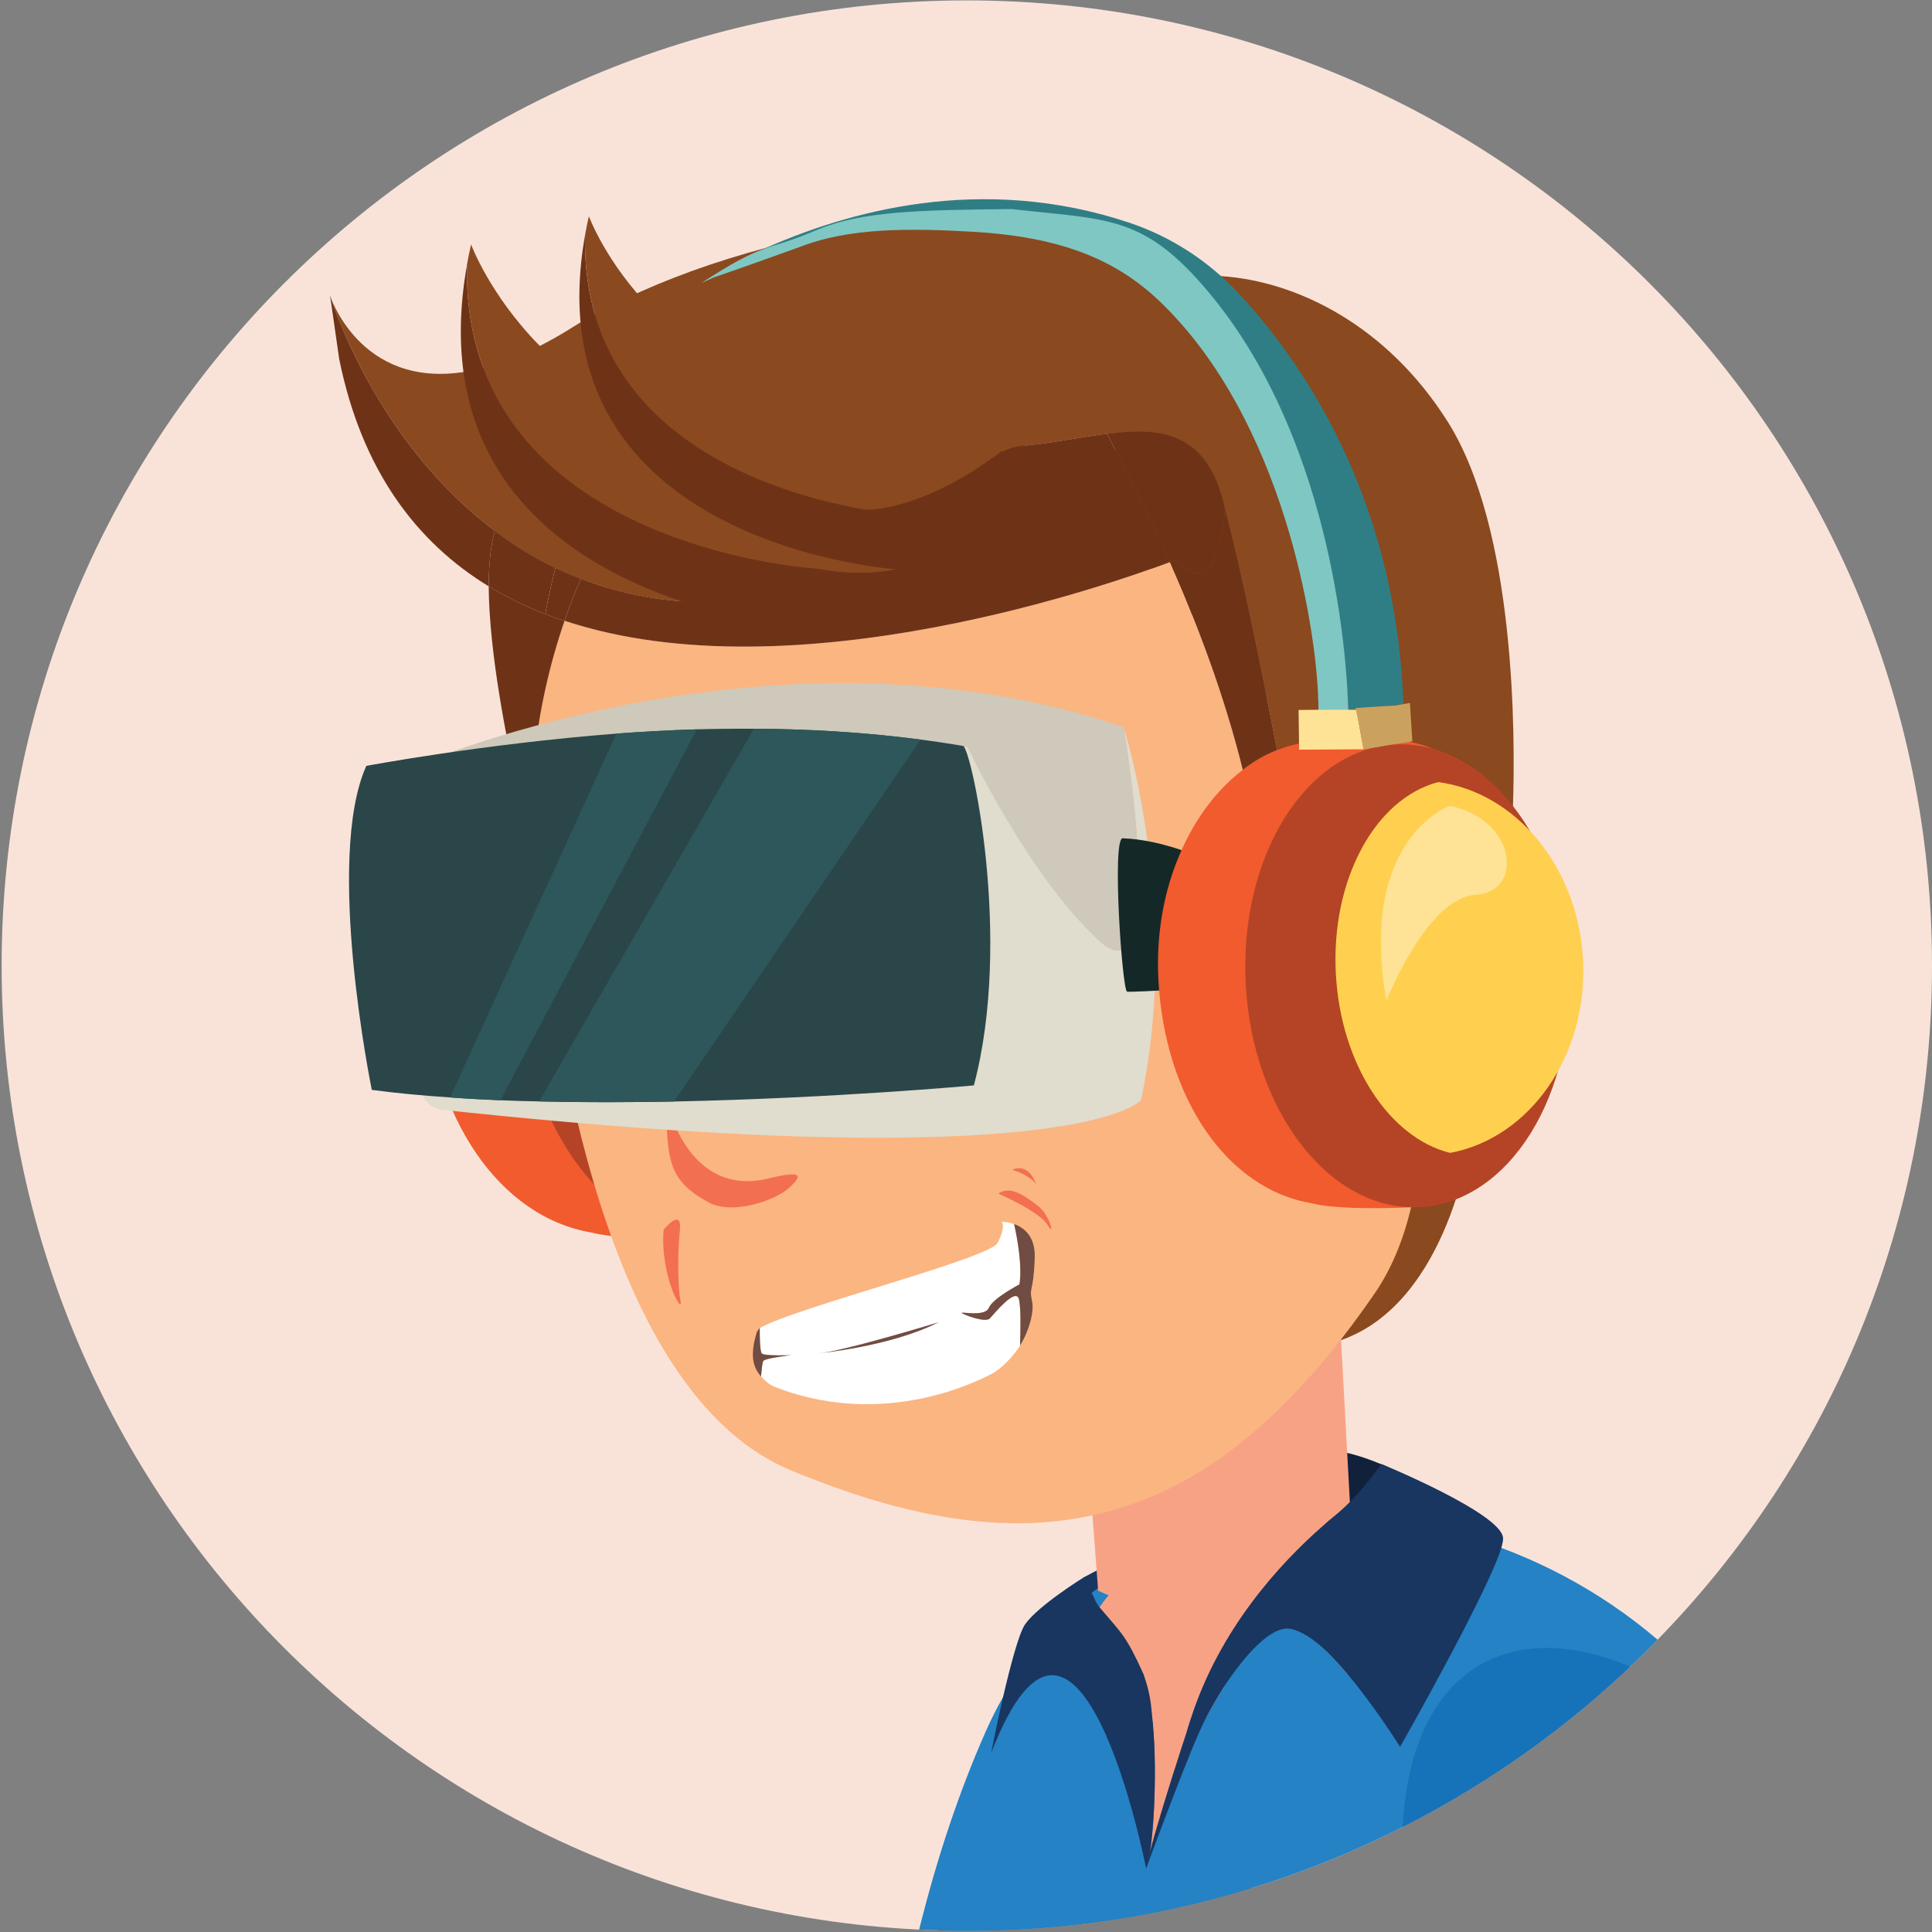 <?xml version="1.0" encoding="utf-8"?>
<!-- Generator: Adobe Illustrator 25.2.3, SVG Export Plug-In . SVG Version: 6.00 Build 0)  -->
<svg version="1.1" id="Layer_1" xmlns="http://www.w3.org/2000/svg" xmlns:xlink="http://www.w3.org/1999/xlink" x="0px" y="0px"
	 viewBox="0 0 576 576" enable-background="new 0 0 576 576" xml:space="preserve">
<rect x="0" y="0" width="576" height="576" fill="#808080" stroke="none"/>
<g>
	<g>
		<defs>
			<path id="SVGID_1_" d="M576,287.88c0,158.92-128.83,287.75-287.75,287.75C129.32,575.63,0.49,446.8,0.49,287.88
				C0.49,128.95,129.32,0.12,288.25,0.12C447.17,0.12,576,128.95,576,287.88z"/>
		</defs>
		<use xlink:href="#SVGID_1_"  overflow="visible" fill="#F9E3D9"/>
		<clipPath id="SVGID_2_">
			<use xlink:href="#SVGID_1_"  overflow="visible"/>
		</clipPath>
		<g clip-path="url(#SVGID_2_)">
			<path fill="#025F9F" d="M261.89,632.42c17.64-57.79,32.67-103.82,43.67-114.98c28.99-29.31,70.93,37.83,70.93,37.83l-34.19,77.15
				H261.89z"/>
			<polygon fill="#183660" points="372.86,444.13 322.96,470.33 328.89,487.79 379.17,464.92 			"/>
			<path fill="#8B491F" d="M438.58,338.47c0,0-6.21,49.92-39.03,61.17l5.82-57.14L438.58,338.47z"/>
			<g>
				<path fill="#F15B2D" d="M232,289.08c-1.06-19.56-7.28-37.04-16.55-49.97c-1.17-11.07,4.71-17.76,1.35-19.37
					c-11.02-5.29-30.78-4.26-38.67-2.77c-0.06,0-0.12-0.01-0.17-0.01c-29.11,1.58-53.63,36.2-51.38,77.82
					c2.08,38.51,22.38,68.11,49.87,72.71c9.89,2.64,35.36,1.27,35.36,1.27s0.6-6.68,1.39-17.19
					C225.83,337.17,233.36,314.37,232,289.08z"/>
				<path fill="#B54426" d="M260.44,290.53c2.26,41.63-19.52,76.65-48.63,78.22s-54.53-30.89-56.79-72.52
					c-2.25-41.63,19.52-76.65,48.63-78.22C232.77,216.44,258.19,248.91,260.44,290.53z"/>
			</g>
			<path fill="#2482C5" d="M546.36,632.42c0.5-27.99-1.85-53.8-8.17-75.85c-13.33-46.43-49.45-79.74-90.58-95.09
				c-16.09-6.08-33.02-9.34-49.62-9.59c-26.43-0.49-52.06,6.79-72.53,23c-6.76,5.27-12.95,11.5-18.4,18.79
				c-2.86,3.78-5.56,7.93-8.02,12.3c-1.89,3.27-3.6,6.7-5.2,10.32c-16.41,37.17-25.44,78.18-30.54,116.12H546.36z M350.22,527.48
				c-2.72,8.62-5.84,18.78-7.44,24.94c1.74-10.44,1.98-29.94,0.73-40.49c0.15,0.03,0.36,0.05,0.51,0.09
				C346.48,517.66,348.66,522.98,350.22,527.48z"/>
			<path fill="#12213B" d="M448.13,458.45c0,0-35.93-27.96-55.5-26.1c-19.58,1.86,4.45,32.69,4.45,32.69L448.13,458.45z"/>
			<path fill="#8B491F" d="M331.44,155.89c0,0,16.32,20.42,40.14,44.1c23.81,23.67,30.72,89.51,30.72,89.51
				s76.5-147.53-15.26-189.14C326.28,72.81,331.44,155.89,331.44,155.89z"/>
			<path fill="#F8A285" d="M394.62,454.76c-16.58,0.43-35.13,3.53-50.45,10.04c-1.88,0.73-10.91,6.27-16.37,14.39
				c-4.97,7.31-6.95,16.72,2.22,26.58c3.16,3.42,7.82,5.39,13.5,6.15c1.25,10.55,1,30.04-0.73,40.49c1.6-6.16,4.72-16.32,7.44-24.94
				c0.27,0.83,0.52,1.59,0.77,2.36c0.61-4.61,1.59-9.11,2.77-13.31c0.56-1.92,1.03-3.4,1.31-4.23c1.55-0.1,3.1-0.26,4.68-0.51
				c1.18-2.2,2.43-4.43,3.76-6.61c0.35-0.56,0.75-1.14,1.09-1.77c6.25-10.5,13.68-19.85,19.47-18.64c3.33,0.71,7.32,3.59,11.27,7.45
				c0.55,0.56,1.16,1.1,1.72,1.71c1.46,1.5,2.97,3.2,4.49,4.96c16.58-7.57,30.64-17.01,35.79-24.7
				C445.69,461.53,423.02,454.09,394.62,454.76z"/>
			<path fill="#183660" d="M343.52,511.93c1.25,10.55,1,30.04-0.73,40.49c-0.12,0.37-0.22,0.81-0.27,1.16
				c-0.18,1.28-0.45,2.38-0.72,3.27c-0.04,0.14-0.09,0.22-0.09,0.22s-20.04-102.15-46.21-34.44c0.74-3.75,2.03-10.1,3.54-16.65
				c2.2-9.39,4.74-19.07,6.57-21.7c3.82-5.52,17.38-13.94,17.38-13.94s0.95,1.69,2.47,4.55c0.7,1.2,1.14,2.89,2.35,4.31
				c6.63,7.83,7.85,8.29,13.14,19.99C343.21,505.65,343.19,509.12,343.52,511.93z"/>
			<path fill="#F8A285" d="M397.73,360.85l5.43,100.17c0,0-31.97,33.7-75.76,13.23l-7.29-96.42L397.73,360.85z"/>
			<path fill="#FBB581" d="M419.69,285.45c-0.02-0.4-0.1-0.79-0.2-1.19c-1.34-7.54-3.02-15.14-4.91-22.79l-0.01-0.07
				c-1.28-5.14-2.62-10.28-4.11-15.42c-0.41-1.38-0.83-2.83-1.23-4.21c-1.71-5.66-3.48-11.31-5.39-16.89
				c-0.16-0.46-0.32-0.99-0.48-1.45c-0.39-1.11-0.72-2.23-1.12-3.41c-0.31-0.92-0.7-1.84-1.02-2.76c-0.64-1.9-1.34-3.81-2.04-5.64
				c-2.43-6.62-4.92-13.11-7.6-19.45c-0.07-0.06-0.07-0.06-0.01-0.13c-0.07-0.07-0.07-0.07-0.01-0.13
				c-0.07-0.07-0.07-0.07-0.07-0.13c-8.15-19.75-16.96-37.93-25.66-52.96l-0.01-0.07c-12.77-22.31-24.98-37.82-33.39-41.38
				c-1.57-0.65-3.62-1.48-6.21-2.34c-20.78-7.3-72.07-19.83-112.51,3.75c-4.54,2.58-8.98,5.7-13.2,9.34
				c-3.52,3-6.93,6.46-10.14,10.24c-4.21,4.91-8.12,10.47-11.59,16.81c-2.43,4.41-4.72,9.15-6.78,14.27
				c-2.41,6.08-4.6,12.68-6.42,19.87c2.47,1.2,5.01,2.27,7.6,3.2c11.88,4.64,25.46,7.32,40.89,7.08
				c87.7-1.4,66.18-44.56,91.06-46.71c8.38-0.72,16.91-2.59,24.88-3.56c15.67-2.05,29.04-0.7,34.56,19.59
				c0.24,0.86,0.5,1.78,0.68,2.7c4.95,18.59,11.17,49.53,15.53,72.03c-3.6,1.4-7.04,3.39-10.25,5.9
				c-5.48-22.17-13.59-43.59-21.74-62c-15.33,5.78-111.73,40.34-180.49,17.52c-1.96-0.56-3.88-1.26-5.72-2.03
				c-2.47,13.71-3.9,29.29-4.02,46.88c0,0,0.05,0.87,0.07,2.54l0.04,0.8c0.01,0.07,0.01,0.13,0.01,0.13l0.01,0.2
				c0.12,3.4,0.36,9.07,0.89,16.33l0.01,0.07c0.41,5.19,0.87,11.12,1.56,17.7c5.52,53.92,22.56,148.86,74.41,170.58
				c34.13,14.2,63.49,19.36,90.11,13.51c26.7-5.72,50.66-22.53,73.85-52.12c0.07-0.07,0.2-0.15,0.26-0.28
				c3.38-4.33,6.74-8.92,10.08-13.78c5.02-7.3,8.56-15.98,10.84-25.66c1.47-6.16,2.39-12.76,2.81-19.67
				c0.07-0.07,0.06-0.2,0.05-0.27c0.09-0.74,0.12-1.41,0.15-2.15C424.59,321.68,423.02,303.85,419.69,285.45z"/>
			<path fill="#8B491F" d="M365.25,116.93c0.46,8.54,0.65,15.74,0.58,21.83l0.01,0.07c-0.07,5.02-0.24,9.17-0.58,12.8
				c-0.18-0.93-0.44-1.84-0.68-2.7c-5.51-20.29-18.89-21.64-34.56-19.59c-7.97,0.96-16.49,2.83-24.88,3.56
				c-24.88,2.15-3.36,45.31-91.06,46.71c-15.43,0.24-29.01-2.44-40.89-7.08c-2.59-0.93-5.12-1.99-7.6-3.2
				c-6.59-3.12-12.54-6.88-18.04-11.06c-32.88-24.56-46.71-62.65-48.8-69.16c2.24,5.63,15.21,32.8,53.25,17.98
				c5.44-2.03,11.49-5.03,18.09-9.13c0.13-0.07,0.32-0.22,0.45-0.3c1.36-0.87,2.79-1.69,4.21-2.5c3.63-2.13,7.6-4.15,11.7-6.11
				c12.45-5.96,26.88-11.15,41.97-15.17h0.07c0.27-0.02,0.53-0.1,0.79-0.18c0.06-0.07,0.2-0.08,0.33-0.09
				c1.12-0.26,2.18-0.58,3.3-0.85c0.46-0.16,0.92-0.25,1.38-0.41c43.36-10.37,91.02-10.47,115.16,10.62
				c8.63,7.49,14.19,17.62,15.52,30.99c0,0,0,0,0,0.07C365.13,114.93,365.19,115.93,365.25,116.93z"/>
			<path fill="#8B491F" d="M451.07,240.3c-0.01,1-0.03,1.88-0.06,2.68l0.01,0.07c-0.12,2.62-0.24,4.09-0.24,4.09
				s-1.12,1.59-2.99,4.17c-2.31,3.13-5.8,7.74-10.01,12.84c-1.19,1.47-2.51,3.01-3.82,4.62c-0.51,0.56-1,1.19-1.51,1.76
				c-3.34,3.86-6.93,7.73-10.62,11.4c-0.76,0.77-1.59,1.55-2.35,2.33c-2.42,2.2-4.84,4.41-7.22,6.28c-4.48,3.65-8.94,6.5-13.06,8.06
				c-11.46,4.43-20.63-0.82-22.05-26.95c-0.11-2.06-0.29-4.13-0.47-6.19c-0.18-2.26-0.37-4.46-0.7-6.72
				c-0.25-2.19-0.57-4.38-0.89-6.57c-1.14-7.56-2.76-15.1-4.57-22.61c3.21-2.52,6.65-4.51,10.25-5.9
				c-4.36-22.5-10.58-53.44-15.53-72.03c-0.18-0.93-0.44-1.84-0.68-2.7c-5.51-20.29-18.89-21.64-34.56-19.59
				c-6.37-11.55-10.69-18.41-10.69-18.41c0.66-6.25,3.12-11.6,6.9-15.88c3.58-4.27,8.56-7.49,14.32-9.67
				c2.75-1.08,5.71-1.91,8.9-2.42c0.39-0.09,0.79-0.18,1.26-0.13c1.72-0.36,3.45-0.52,5.25-0.62c2.6-0.14,5.27-0.14,8.03,0.1
				c22.88,1.5,49.53,14.83,67.52,43.21C451.95,157.69,451.77,219.74,451.07,240.3z"/>
			<path fill="#307E85" d="M418.39,209.9l-10.59,1.2l-5.82,0.51c-0.54-18.16-10.57-95.57-51.39-128.86
				c-18.49-15.14-29.86-16.07-58.44-18.17c-0.02,0-0.05,0-0.05,0c-29.71,0.66-50.77,5.24-65.7,10.21
				c25.91-11.8,66.18-23.19,110.45-8.34c12.27,4.13,23.35,11.32,32.21,20.78C387.25,106.64,416.19,147.14,418.39,209.9z"/>
			<path fill="#F36F52" d="M197.86,366.61c0,0,5.53-6.87,4.84,0.16c-0.85,8.56-0.47,17.92,0.12,20.62
				C204.13,393.27,196.69,380.69,197.86,366.61z"/>
			<path fill="#6E3317" d="M162.59,183.04c1.84,0.77,3.76,1.47,5.72,2.03c-4.21,12.26-8.35,28.47-9.54,47.25
				c-0.05,0.33-0.1,0.67-0.09,0.94c0.01,0.07,0.01,0.13,0.01,0.13l0.01,0.2c-0.37,5.56-0.46,11.25-0.2,17.19l0.09,1.8
				c0,0-0.16-0.52-0.41-1.52c-0.6-2.37-1.94-7.45-3.51-14.18v-0.07c-3.69-16.38-8.85-42.43-8.97-62.02
				C151.02,178.05,156.71,180.82,162.59,183.04z"/>
			<path fill="#8B491F" d="M179.45,159.87c0,0-2.76,4.57-6.27,12.64c-2.59-0.93-5.12-1.99-7.6-3.2
				c-6.59-3.12-12.54-6.88-18.04-11.06c1.02-3.46,2.54-6.22,4.59-7.87c8.51-7.01,15.24-4.9,19.87-0.94
				C176.84,153.59,179.45,159.87,179.45,159.87z"/>
			<path fill="#FFFFFF" d="M281.84,254.77c-13.68-17.62-41.82-11.43-49.2,9.61c-3.52,10.02-3.98,20.21,6.69,33.75
				c19.71,25.04,53.46-0.39,52.74-17.49C291.8,274.22,289.76,264.96,281.84,254.77z"/>
			<path fill="#FFFFFF" d="M168.92,295.05c-4.68-7.22-6.84-15.63-6.05-24.12c0.87-9.29,4.08-20.21,14.47-18.51
				c17.7,2.89,35.52,37.69,17.24,51.95C183.75,312.82,174.59,303.8,168.92,295.05z"/>
			<g>
				<path fill="#611B13" d="M261.24,286.27c4.4,5.77,3.69,13.71-1.57,17.71c-5.26,4.01-13.09,2.57-17.49-3.21
					c-4.4-5.77-3.69-13.71,1.57-17.71C249.01,279.06,256.84,280.49,261.24,286.27z"/>
				<path fill="#1D1D1B" d="M250.84,301.05c-1.63-0.48-3.71-2.05-4.68-5.02c-0.63-1.96-0.56-4.02,0.19-5.68
					c0.4-0.87,1.16-2.01,2.51-2.45c0.73-0.24,1.48-0.24,2.28,0c1.63,0.47,3.71,2.04,4.67,5.01c0.64,1.96,0.57,4.03-0.18,5.69
					c-0.39,0.88-1.15,2.01-2.51,2.45C252.4,301.29,251.65,301.28,250.84,301.05z"/>
			</g>
			<g>
				<path fill="#611B13" d="M191.41,287.5c4.4,5.78,4.04,13.44-0.79,17.12c-4.83,3.68-12.31,1.97-16.71-3.8
					c-4.4-5.78-4.04-13.44,0.79-17.12C179.53,280.02,187.01,281.72,191.41,287.5z"/>
				<path fill="#1D1D1B" d="M182.71,301.54c-1.63-0.47-3.72-2.04-4.68-5.01c-0.64-1.96-0.56-4.02,0.19-5.68
					c0.39-0.88,1.16-2.01,2.51-2.45c0.73-0.24,1.47-0.24,2.28,0c1.63,0.48,3.72,2.05,4.68,5.01c0.64,1.96,0.56,4.03-0.18,5.68
					c-0.4,0.88-1.16,2.02-2.52,2.46C184.27,301.78,183.53,301.77,182.71,301.54z"/>
			</g>
			<path fill="#F36F52" d="M290.68,268.93c-32.48-26.3-60.14,2.6-60.14,2.6s-0.92-33.12,21.54-40.69
				C282,220.67,290.68,268.93,290.68,268.93z"/>
			<path fill="#F36F52" d="M162.85,278.61c0,0,8.52-18.42,37.98-2.06c0,0-6.95-28.85-23.73-27.94
				C158.43,249.62,162.85,278.61,162.85,278.61z"/>
			<path fill="#8B491F" d="M283.23,240.94c0,0,12.65,10.83,14.88,4.81c2.23-6.02-0.12-20.5-18.44-22.56
				c-18.32-2.06-45.49,2.53-45.86,9.74c-0.37,7.2,0.17,12.29,6.53,11.42C246.71,243.48,262.43,231.07,283.23,240.94z"/>
			<path fill="#8B491F" d="M163.11,246.79c0,0-10.06,10.52-11.32,4.46c-1.26-6.06,1.41-20.44,15.1-22.08
				c13.69-1.63,33.51,3.56,33.32,10.75c-0.19,7.18-0.92,12.26-5.58,11.24C189.98,250.15,179.15,237.43,163.11,246.79z"/>
			<path fill="#FFFFFF" d="M178.84,286.57c0.14,2.52-1.79,4.66-4.3,4.8c-2.52,0.14-4.66-1.79-4.8-4.3c-0.14-2.52,1.79-4.66,4.31-4.8
				C176.55,282.12,178.7,284.05,178.84,286.57z"/>
			<path fill="#FFFFFF" d="M246.95,285.01c0.13,2.52-1.79,4.66-4.31,4.8c-2.51,0.14-4.66-1.79-4.8-4.3c-0.13-2.52,1.8-4.66,4.31-4.8
				C244.66,280.57,246.81,282.5,246.95,285.01z"/>
			<path fill="#F36F52" d="M198.48,327.23c0,0,5.81,30.19,30.66,24.1c10.53-2.58,9.88-0.7,6.26,2.7
				c-4.07,3.82-16.96,8.35-24.15,4.44C198.51,351.56,199.08,345.18,198.48,327.23z"/>
			<path fill="#6E3317" d="M241.56,187.26c0,0-120.32-7.03-102.34-108.24c-1.69,84.32,104.16,90.45,104.16,90.45
				c22.56,4.18,38.38-2.7,44.86-12.87C294.99,173.85,276.3,193.79,241.56,187.26z"/>
			<path fill="#8B491F" d="M288.24,156.61c-6.48,10.17-22.3,17.04-44.86,12.87c0,0-105.86-6.13-104.16-90.45c0,0,0,0-0.01-0.09
				c0.34-1.97,0.79-4.02,1.23-6.08c0,0,22.01,60.03,97.12,61.28C267.73,134.62,283.71,144.99,288.24,156.61z"/>
			<path fill="#6E3317" d="M268.72,169.88c0,0-110.86-6.48-94.3-99.74c-1.55,77.69,95.98,83.34,95.98,83.34
				c20.78,3.84,35.36-2.49,41.34-11.86C317.96,157.52,300.74,175.89,268.72,169.88z"/>
			<path fill="#8B491F" d="M311.75,141.63c-5.98,9.38-20.55,15.71-41.34,11.86c0,0-97.54-5.65-95.98-83.34c0,0,0,0,0-0.09
				c0.31-1.81,0.72-3.71,1.13-5.6c0,0,20.28,55.32,89.48,56.46C292.85,121.37,307.57,130.93,311.75,141.63z"/>
			<path fill="#183660" d="M448.11,458.47c0.09,0.66-0.14,1.68-0.51,3c-4.15,13.57-30.19,59.33-30.19,59.33s-7.3-11.77-15.86-21.93
				c-1.52-1.76-3.03-3.46-4.49-4.96c-0.56-0.62-1.17-1.15-1.72-1.71c-3.65-3.45-7.11-5.84-10.43-6.55
				c-5.73-1.23-13.7,7.56-20.31,17.74c-0.33,0.63-0.74,1.21-1.09,1.77c-1.33,2.18-2.58,4.4-3.76,6.61
				c-4.64,8.67-16.78,42.02-17.97,45.06c0.09-0.78,0.37-1.88,0.72-3.27c0.05-0.35,0.15-0.79,0.27-1.16
				c1.6-6.16,4.72-16.32,7.44-24.94c1.32-4.23,2.58-8.11,3.54-10.95c0.56-1.92,1.03-3.4,1.31-4.23
				c8.57-26.51,26.27-45.96,39.54-57.54c1.13-1.03,2.27-1.99,3.37-2.87c7.92-6.44,13.8-15.43,13.8-15.43
				S447.52,451.13,448.11,458.47z"/>
			<path fill="#6E3317" d="M147.54,158.25c-1.3,4.42-1.79,10.12-1.85,16.55c-21.43-13.08-37.83-34.45-44.58-67.85l-2.7-18.84
				c0,0,0.01,0.07,0.09,0.26c0.07,0.13,0.16,0.39,0.24,0.72C100.83,95.6,114.66,133.7,147.54,158.25z"/>
			<path fill="#6E3317" d="M165.58,169.31c-1.1,4.34-2.12,8.94-3,13.73c-5.87-2.22-11.57-4.99-16.89-8.25
				c0.06-6.42,0.55-12.13,1.85-16.55C153.05,162.44,159,166.19,165.58,169.31z"/>
			<path fill="#6E3317" d="M348.8,167.55c-15.33,5.78-111.73,40.34-180.49,17.52c1.68-4.84,3.32-9.07,4.87-12.56
				c11.88,4.64,25.46,7.32,40.89,7.08c87.7-1.4,66.18-44.56,91.06-46.71c8.38-0.72,16.91-2.59,24.88-3.56
				C335.29,139.13,342.09,152.27,348.8,167.55z"/>
			<path fill="#6E3317" d="M365.25,151.62c-2.73,31.17-14.36,15.08-14.36,15.08s-0.72,0.31-2.09,0.85
				c-6.71-15.27-13.51-28.41-18.78-38.22c15.67-2.05,29.04-0.7,34.56,19.59C364.81,149.78,365.07,150.69,365.25,151.62z"/>
			<path fill="#6E3317" d="M380.78,223.65c-3.6,1.4-7.04,3.39-10.25,5.9c-5.48-22.17-13.59-43.59-21.74-62
				c1.37-0.54,2.09-0.85,2.09-0.85s11.63,16.09,14.36-15.08C370.2,170.21,376.42,201.15,380.78,223.65z"/>
			<path fill="#6E3317" d="M173.18,172.51c-1.55,3.5-3.2,7.73-4.87,12.56c-1.96-0.56-3.88-1.26-5.72-2.03c0.88-4.8,1.9-9.39,3-13.73
				C168.06,170.51,170.59,171.58,173.18,172.51z"/>
			<path fill="#6E3317" d="M256.34,151.95c0,0,16.81,1.88,42.5-17.62c0,0,2.83,26.59-6.26,28.47
				C283.49,164.69,256.34,151.95,256.34,151.95z"/>
			<g>
				<g>
					<path fill="#E0DCCE" d="M125.65,324.75c0.53,5.07,5.36,6.04,5.36,6.04c190.4,20.46,209.18-2.81,209.18-2.81
						c12.13-56.95-5.18-111.18-5.18-111.18s13.96,82.81-7.2,63.74c-21.13-19.07-25.89-58.36-25.89-58.36l-170.75,6.07
						C131.17,228.26,125.08,319.69,125.65,324.75z"/>
					<path fill="#CEC9BA" d="M288.46,222.69c0,0,18.23,38.79,39.35,57.86c21.16,19.07,7.2-63.74,7.2-63.74
						c-101.48-34.59-207.09,9.89-211,11.34L288.46,222.69z"/>
					<path fill="#2A4649" d="M110.85,324.94c7.32,0.97,15.16,1.71,23.31,2.24c4.89,0.37,9.91,0.64,15.02,0.85
						c3.81,0.16,7.67,0.28,11.57,0.34c13.37,0.33,27.06,0.28,40.23,0.03c47.81-0.97,89.36-4.8,89.36-4.8
						c11.68-43.9-0.87-100.8-3.22-101.22c-4.23-0.7-8.46-1.36-12.66-1.88c-16.98-2.24-33.74-3.16-49.68-3.24
						c-5.79-0.03-11.46,0.03-17.01,0.18c-8.36,0.25-16.36,0.71-23.94,1.27l-0.04,0.01c-39.69,3.06-74.58,9.62-74.58,9.62
						C96.72,256.17,110.85,324.94,110.85,324.94z"/>
					<path fill="#2D575A" d="M160.74,328.37c13.37,0.33,27.06,0.28,40.23,0.03c20.29-29.81,52.94-77.69,73.48-107.9
						c-16.98-2.24-33.74-3.16-49.68-3.24L160.74,328.37z"/>
					<path fill="#2D575A" d="M134.16,327.18c4.89,0.37,9.91,0.64,15.02,0.85l58.59-110.59c-8.36,0.25-16.36,0.71-23.94,1.27
						l-0.04,0.01L134.16,327.18z"/>
				</g>
				<path fill="#152828" d="M334.72,249.92c-3.29-0.12-0.16,45.5,1.31,45.73c1.47,0.24,30.34-1.25,40.49-3.44
					c10.14-2.19,9.91-21.01,9.91-21.01S358.25,250.78,334.72,249.92z"/>
			</g>
			<g>
				<path fill="#EE8D72" d="M371.21,322.4c-9.13-16.38-7.54-36.7,2.55-52.5c12.22-19.12,33.53-43.46,50.77-16.11
					c25.8,40.92,10.08,101.65-27.33,89.66C384.09,339.26,376.09,331.16,371.21,322.4z"/>
				<g>
					<g>
						<path fill="#7FC7C3" d="M401.89,209.71c0.23,4.26,0.24,7.03,0.21,7.56l-9.04-0.31c-0.01-0.18,0.11-2.85,0-7.4l-0.04-0.62
							c-0.53-22.26-10.56-83.87-47.15-118.98c-13.19-12.66-29.72-19.37-55.98-20.87c-19.05-1.1-36.53-1.13-50.74,4.28
							c-9.58,3.46-16.22,5.85-26.41,9.36c-0.12,0.1-3.58,1.6-3.67,1.67c19.37-12.64,18.95-9.21,33.98-15.64
							c0.07-0.01,0.2-0.1,0.33-0.11c13.59-5.82,31.07-6.01,58.27-6.32c26.24,3.04,37.67,1.65,54.86,20.42
							C394.43,124.04,401.09,187.55,401.89,209.71z"/>
					</g>
				</g>
				<g>
					<path fill="#F15B2D" d="M441.83,286.99c1.12,20.67-4.28,39.61-13.72,52.75c-0.44,0.62-0.93,1.33-1.44,1.95
						c-0.69,0.84-1.38,1.68-2.07,2.45c-0.69,9.6-1.23,15.71-1.23,15.71c-0.93,0.05-1.8,0.03-2.67,0.07
						c-3.67,0.2-10.54,0.37-17.1,0.19c-4.89-0.2-9.52-0.55-12.58-1.39c-25.16-4.19-43.74-31.26-45.65-66.52
						c-0.76-14.13,1.8-27.31,6.75-38.41c4.46-10.13,10.83-18.5,18.4-24.25c3.21-2.52,6.65-4.51,10.25-5.9
						c2.09-0.85,4.26-1.5,6.51-1.96c1.65-0.36,3.38-0.58,5.11-0.68c0.07,0,0.07,0,0.14-0.01c2.31-0.46,5.77-0.85,9.7-0.99
						c1.2-0.07,2.4-0.07,3.67-0.07c4.61-0.05,9.64,0.28,14.17,1.24l0.07-0.01c2.49,0.47,4.8,1.08,6.86,2.03
						c0.27,0.05,0.62,0.24,0.89,0.35c2.19,1.02,0.04,4.48-0.93,10.15c-0.35,2.15-0.54,4.7-0.26,7.56c0.36,0.51,0.72,0.96,1.02,1.48
						c4.21,6.19,7.6,13.36,10.04,21.38c0.32,0.92,0.57,1.84,0.82,2.77C440.35,273.23,441.45,279.93,441.83,286.99z"/>
					<path fill="#B54426" d="M467.85,288.32c2.06,38.08-17.86,70.13-44.49,71.57c-26.64,1.44-49.89-28.27-51.95-66.35
						c-2.07-38.08,17.86-70.13,44.49-71.57C442.53,220.53,465.79,250.23,467.85,288.32z"/>
					<path fill="#FFD050" d="M471.95,285.98c1.56,28.64-15.82,53.31-39.62,57.74c-18.04-4.47-32.59-26.3-34.06-53.31
						c-1.53-28.2,11.76-52.35,30.52-57.24C451.84,236.25,470.45,258.3,471.95,285.98z"/>
					<path fill="#FEE396" d="M432.22,240.26c0,0-27.4,9.7-18.88,58.08c0,0,12.1-30.78,26.61-31.57
						C454.46,265.98,452.1,244.2,432.22,240.26z"/>
				</g>
				<polygon fill="#FEE396" points="406.5,223.39 387.32,223.5 387.29,221.69 387.2,215.08 387.15,211.67 393.16,211.61 
					401.98,211.6 404.46,211.6 405.44,217.37 405.91,219.95 				"/>
				<polygon fill="#CBA25D" points="421.08,221 420.09,221.19 414.72,222.01 409.75,222.88 406.5,223.39 405.91,219.95 
					405.44,217.37 404.14,211.08 416.16,210.3 420.35,209.58 				"/>
			</g>
			<path fill="#1672B9" d="M429.7,632.42c-2.37-15.18-4.93-29.98-7.67-43.84c-19.62-98.69,35.98-118.41,88.79-76.56
				c17.02,13.46,26.39,61.33,30.3,120.4H429.7z"/>
			<g>
				<g>
					<path fill="#FFFFFF" d="M227.55,405.77c-0.28,0.48-0.5,2.74-0.66,4.57c1.06,1.17,2.3,2.45,4.02,3.12
						c28.73,11.24,54.54,1.46,64.67-3.82c3.05-1.59,6.5-5.2,8.54-8.5c0.15-4.39,0.29-11.42-0.33-13.81c-0.94-3.6-7.32,4.3-8.68,5.74
						c-1.36,1.43-8.17-1.23-8.34-1.65c-0.16-0.41,6.98,1.23,8.08-1.54c1.1-2.77,9.11-6.96,9.11-6.96c0.86-5.71-0.68-13.88-1.6-17.97
						c-1.98-0.72-3.67-0.69-3.67-0.69s1.27,1.38-1.28,6.3c-2.42,4.66-60.19,19.22-70.88,25.38c-0.03,2.07,0.01,6.93,0.61,7.58
						c0.77,0.81,8.76,0.5,8.76,0.5S228.03,404.93,227.55,405.77z"/>
					<path fill="#704C42" d="M286.76,391.42c0.17,0.42,6.98,3.08,8.34,1.65c1.36-1.44,7.74-9.34,8.68-5.74
						c0.62,2.39,0.49,9.42,0.33,13.81c2.83-4.54,4.21-10.28,3.61-13.04c-1.02-4.77,0.39-2.17,0.77-13.08
						c0.23-6.46-3.27-9.05-6.15-10.07c0.92,4.09,2.46,12.26,1.6,17.97c0,0-8,4.19-9.11,6.96
						C293.74,392.65,286.6,391.02,286.76,391.42z"/>
					<path fill="#704C42" d="M226.89,410.34c0.16-1.83,0.38-4.09,0.66-4.57c0.48-0.85,8.33-1.75,8.33-1.75s-7.99,0.31-8.76-0.5
						c-0.6-0.64-0.64-5.5-0.61-7.58c-0.49,0.52-0.82,1.03-0.97,1.52C223.59,404.02,224.43,407.64,226.89,410.34z"/>
					<path fill="#704C42" d="M279.87,394.19c0,0-28.42,8.71-36.08,9.33C243.79,403.52,265.75,401.47,279.87,394.19z"/>
				</g>
				<path fill="#F36F52" d="M297.62,355.86c0,0,12.24,5.24,14.68,9.34c2.45,4.09,0.62-3.12-2.89-5.72
					C306.05,357,301.47,353.17,297.62,355.86z"/>
				<path fill="#F36F52" d="M301.76,348.74c0,0,5.3,1.55,7.14,4.34C308.9,353.08,306.99,346.53,301.76,348.74z"/>
			</g>
		</g>
	</g>
</g>
</svg>

